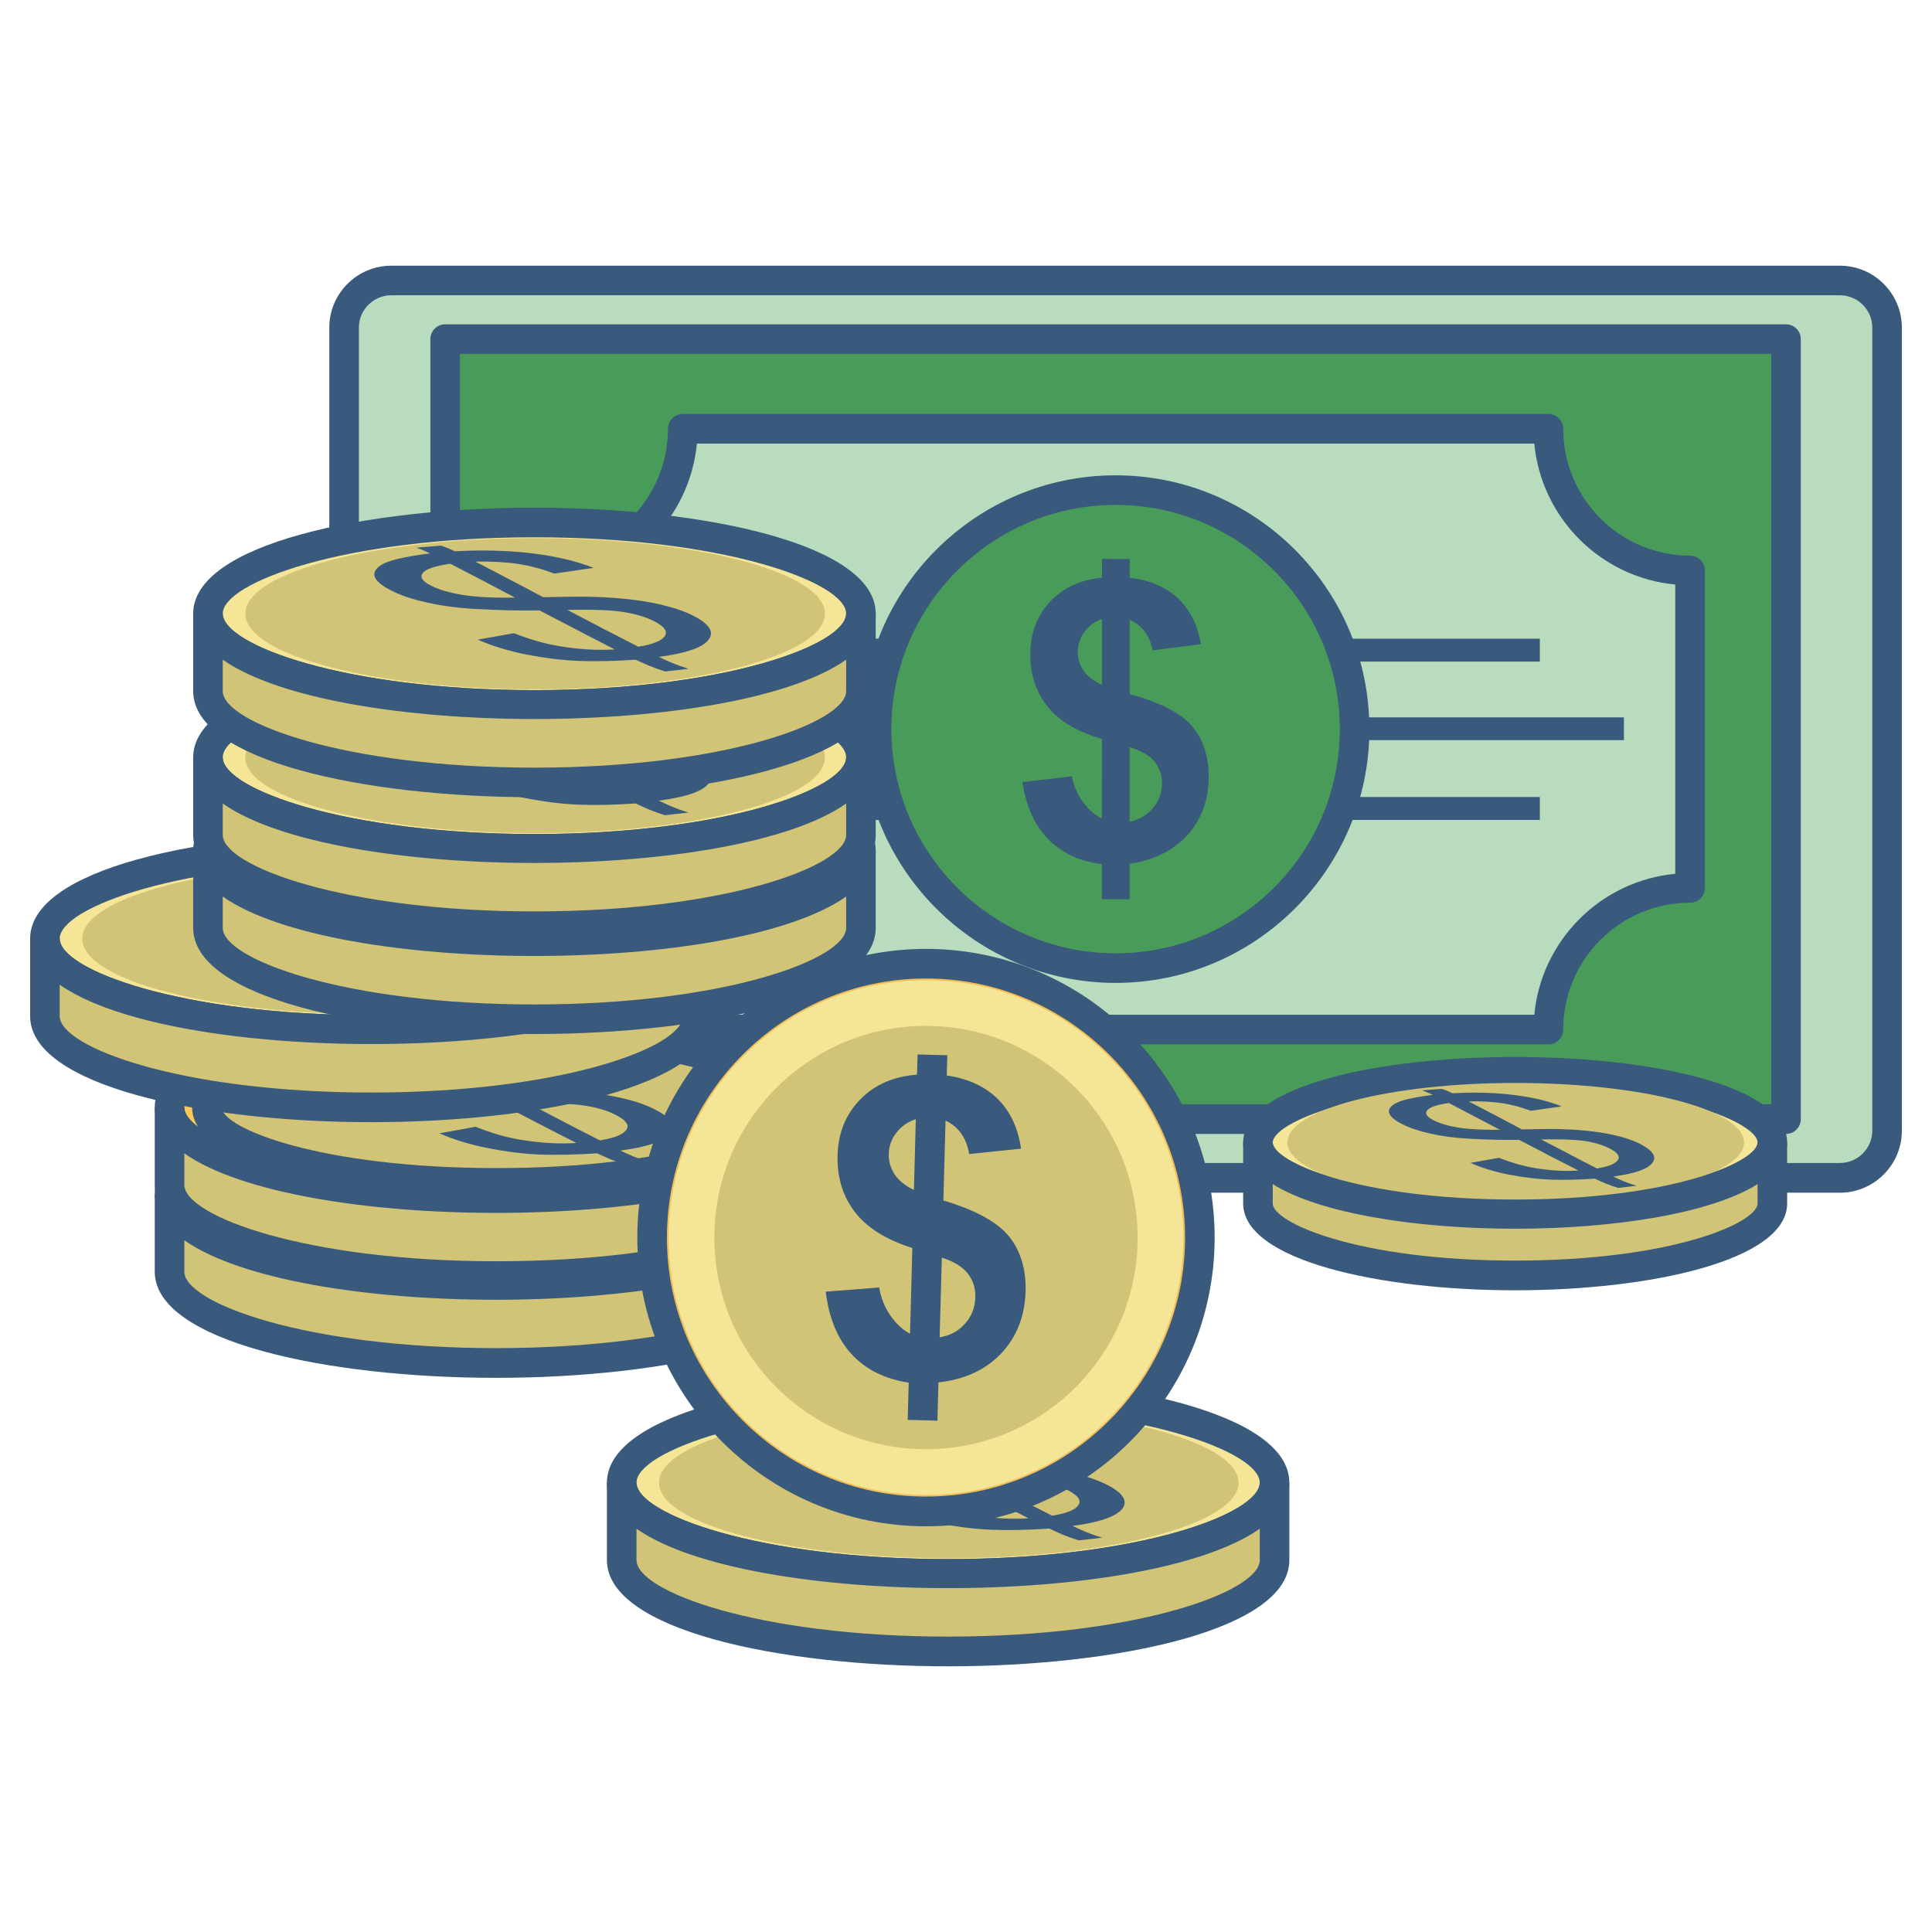 <?xml version="1.0" encoding="utf-8"?>
<!-- Generator: Adobe Illustrator 16.0.0, SVG Export Plug-In . SVG Version: 6.00 Build 0)  -->
<!DOCTYPE svg PUBLIC "-//W3C//DTD SVG 1.1//EN" "http://www.w3.org/Graphics/SVG/1.1/DTD/svg11.dtd">
<svg version="1.1" id="Layer_1" xmlns="http://www.w3.org/2000/svg" xmlns:xlink="http://www.w3.org/1999/xlink" x="0px" y="0px"
	 width="512px" height="512px" viewBox="0 0 512 512" enable-background="new 0 0 512 512" xml:space="preserve">
<g>
	<g>
		<path fill-rule="evenodd" clip-rule="evenodd" fill="#BADCBE" d="M103.711,74.328h383.863c6.916,0,12.522,5.605,12.522,12.486
			v212.808c0,6.881-5.606,12.521-12.522,12.521H103.711c-6.917,0-12.521-5.64-12.521-12.521V86.814
			C91.189,79.934,96.793,74.328,103.711,74.328z"/>
	</g>
	<g>
		<path fill="#395A7C" d="M487.574,316.081H103.711c-9.063,0-16.442-7.377-16.442-16.459V86.814c0-9.046,7.378-16.405,16.442-16.405
			h383.863c9.062,0,16.442,7.359,16.442,16.405v212.808C504.016,308.704,496.636,316.081,487.574,316.081z M103.711,78.25
			c-4.735,0-8.602,3.849-8.602,8.564v212.808c0,4.754,3.867,8.583,8.602,8.583h383.863c4.735,0,8.601-3.829,8.601-8.583V86.814
			c0-4.715-3.866-8.564-8.601-8.564H103.711z"/>
	</g>
	<g>
		<rect x="117.973" y="89.866" fill-rule="evenodd" clip-rule="evenodd" fill="#499B5A" width="355.339" height="206.704"/>
	</g>
	<g>
		<path fill="#395A7C" d="M473.312,300.508H117.973c-2.165,0-3.92-1.773-3.92-3.938V89.866c0-2.165,1.755-3.918,3.92-3.918h355.339
			c2.164,0,3.921,1.753,3.921,3.918V296.57C477.233,298.734,475.476,300.508,473.312,300.508z M121.891,292.636h347.501V93.785
			H121.891V292.636z"/>
	</g>
	<g>
		<path fill-rule="evenodd" clip-rule="evenodd" fill="#BADCBE" d="M180.937,113.634h229.409c0,20.647,16.886,37.531,37.532,37.531
			v84.145c-20.646,0-37.532,16.884-37.532,37.531H180.937c0-20.647-16.885-37.531-37.53-37.531v-84.145
			C164.052,151.165,180.937,134.281,180.937,113.634z"/>
	</g>
	<g>
		<path fill="#395A7C" d="M410.346,276.76H180.937c-2.164,0-3.918-1.758-3.918-3.919c0-18.536-15.076-33.612-33.611-33.612
			c-2.164,0-3.921-1.757-3.921-3.919v-84.145c0-2.166,1.757-3.918,3.921-3.918c18.535,0,33.611-15.076,33.611-33.612
			c0-2.165,1.755-3.922,3.918-3.922h229.409c2.165,0,3.92,1.757,3.92,3.922c0,18.536,15.076,33.612,33.612,33.612
			c2.163,0,3.918,1.753,3.918,3.918v84.145c0,2.162-1.755,3.919-3.918,3.919c-18.536,0-33.612,15.076-33.612,33.612
			C414.267,275.002,412.511,276.76,410.346,276.76z M184.681,268.922h221.924c1.861-19.745,17.612-35.493,37.353-37.355v-76.658
			c-19.74-1.862-35.491-17.615-37.353-37.355H184.681c-1.862,19.74-17.612,35.493-37.353,37.355v76.658
			C167.068,233.429,182.819,249.177,184.681,268.922z"/>
	</g>
	<g>
		<path fill-rule="evenodd" clip-rule="evenodd" fill="#395A7C" d="M160.93,190.114h269.423v6.033H160.93V190.114z M183.208,169.258
			h224.868v6.064H183.208V169.258z M183.208,211.223h224.868v6.064H183.208V211.223z"/>
	</g>
	<g>
		<path fill-rule="evenodd" clip-rule="evenodd" fill="#499B5A" d="M295.66,129.88c34.979,0,63.321,28.344,63.321,63.355
			c0,34.98-28.342,63.32-63.321,63.32c-35.012,0-63.357-28.34-63.357-63.32C232.303,158.225,260.647,129.88,295.66,129.88z"/>
	</g>
	<g>
		<path fill="#395A7C" d="M295.66,260.479c-37.106,0-67.275-30.172-67.275-67.244c0-37.103,30.169-67.273,67.275-67.273
			c37.07,0,67.241,30.17,67.241,67.273C362.9,230.308,332.729,260.479,295.66,260.479z M295.66,133.8
			c-32.777,0-59.436,26.66-59.436,59.436c0,32.76,26.659,59.402,59.436,59.402c32.761,0,59.402-26.642,59.402-59.402
			C355.062,160.46,328.42,133.8,295.66,133.8z"/>
	</g>
	<g>
		<path fill="#395A7C" d="M299.35,217.785c2.519-0.567,4.576-1.737,6.173-3.619c1.596-1.842,2.413-4.042,2.413-6.562
			c0-2.236-0.675-4.187-2.023-5.82c-1.312-1.628-3.512-2.873-6.562-3.759V217.785z M292.041,164.041
			c-1.987,0.677-3.51,1.847-4.683,3.444c-1.135,1.629-1.738,3.406-1.738,5.354c0,1.742,0.533,3.405,1.561,4.934
			c1.065,1.523,2.696,2.768,4.86,3.724V164.041z M292.006,216.899l0.035-21.075c-6.563-1.877-11.387-4.75-14.402-8.548
			c-3.086-3.864-4.613-8.479-4.613-13.906c0-5.497,1.74-10.142,5.216-13.87c3.477-3.725,8.053-5.851,13.799-6.418v-4.969
			l7.343,0.035v4.968c5.393,0.638,9.648,2.485,12.842,5.497c3.157,3.018,5.178,7.061,6.03,12.099l-12.805,1.633
			c-0.78-3.973-2.803-6.671-6.067-8.09v19.69c8.088,2.197,13.622,5.034,16.532,8.514c2.944,3.476,4.398,7.946,4.398,13.408
			c0,6.065-1.844,11.173-5.534,15.324c-3.724,4.148-8.833,6.742-15.431,7.733v9.4l-7.344-0.035v-9.294
			c-5.783-0.708-10.465-2.873-14.118-6.493c-3.619-3.58-5.924-8.688-6.953-15.25l13.124-1.528c0.533,2.698,1.561,5.003,3.052,6.955
			C288.565,214.629,290.196,216.048,292.006,216.899z"/>
	</g>
	<g>
		<path fill-rule="evenodd" clip-rule="evenodd" fill="#F4E597" d="M251.248,417.111c47.783,0,86.521-10.82,86.521-24.191
			c0-13.34-38.737-24.192-86.521-24.192c-47.749,0-86.487,10.853-86.487,24.192C164.761,406.291,203.499,417.111,251.248,417.111z"
			/>
	</g>
	<g>
		<path fill="#395A7C" d="M251.248,421.05c-44.929,0-90.405-9.685-90.405-28.13c0-18.446,45.476-28.131,90.405-28.131
			c44.945,0,90.439,9.685,90.439,28.131C341.687,411.365,296.192,421.05,251.248,421.05z M251.248,372.666
			c-50.408,0-82.566,11.987-82.566,20.254c0,8.265,32.158,20.253,82.566,20.253c50.425,0,82.6-11.988,82.6-20.253
			C333.847,384.653,301.672,372.666,251.248,372.666z"/>
	</g>
	<g>
		<path fill-rule="evenodd" clip-rule="evenodd" fill="#D1C476" d="M251.459,412.928c42.392,0,76.767-8.941,76.767-20.008
			c0-11.035-34.375-20.007-76.767-20.007c-42.427,0-76.801,8.972-76.801,20.007C174.658,403.986,209.032,412.928,251.459,412.928"/>
	</g>
	<g>
		<path fill-rule="evenodd" clip-rule="evenodd" fill="#D1C476" d="M337.768,392.92c0,13.371-38.737,24.191-86.521,24.191
			c-47.749,0-86.487-10.82-86.487-24.191v20.537c0,13.377,38.738,24.195,86.487,24.195c47.783,0,86.521-10.818,86.521-24.195V392.92
			z"/>
	</g>
	<g>
		<path fill="#395A7C" d="M251.248,441.591c-44.929,0-90.405-9.688-90.405-28.134V392.92h7.839c0,8.265,32.158,20.253,82.566,20.253
			c50.425,0,82.6-11.988,82.6-20.253h7.839v20.537C341.687,431.902,296.192,441.591,251.248,441.591z M168.682,405.121v8.336
			c0,8.269,32.158,20.258,82.566,20.258c50.425,0,82.6-11.989,82.6-20.258v-8.336C304.032,426.121,198.532,426.121,168.682,405.121z
			"/>
	</g>
	<g>
		<path fill="#395A7C" d="M278.81,401.682c3.797-0.604,6.101-1.524,6.953-2.769c0.886-1.239,0-2.52-2.589-3.902
			c-2.235-1.171-4.967-2.021-8.302-2.515c-3.263-0.533-8.23-0.713-14.899-0.568c3.121,1.594,6.243,3.261,9.365,4.895
			C272.459,398.416,275.618,400.049,278.81,401.682 M228.935,379.651c-3.938,0.567-6.35,1.383-7.236,2.448
			c-0.889,1.065-0.214,2.166,1.949,3.301c2.201,1.135,5.038,1.986,8.585,2.554c3.547,0.568,8.195,0.777,13.906,0.708
			c-2.873-1.488-5.711-3.017-8.548-4.507C234.715,382.667,231.808,381.143,228.935,379.651z M285.904,408.208
			c-3.191-0.956-5.534-2.021-7.804-3.121c-5.675,0.389-10.712,0.497-15.076,0.318c-4.398-0.14-9.011-0.708-13.835-1.668
			c-4.787-0.921-9.117-2.234-12.912-3.938c3.193-0.568,6.385-1.17,9.543-1.738c4.328,1.703,8.372,2.873,12.131,3.476
			c5.285,0.852,10.181,1.136,14.615,0.817c-3.371-1.703-6.739-3.441-10.075-5.144c-3.298-1.703-6.597-3.44-9.898-5.179
			c-5.144,0.105-10.784-0.035-16.99-0.354c-4.613-0.247-8.87-0.815-12.771-1.702c-3.938-0.886-7.167-1.986-9.756-3.301
			c-4.541-2.374-5.464-4.54-2.696-6.491c0.921-0.673,2.482-1.241,4.683-1.809c2.199-0.497,5.037-0.994,8.513-1.418
			c-1.065-0.533-2.163-1.03-3.619-1.528c2.166-0.175,4.364-0.354,6.564-0.528c1.489,0.458,2.589,0.957,3.652,1.488
			c3.406-0.179,6.706-0.248,9.827-0.179c3.122,0.035,6.102,0.249,8.903,0.533c7.166,0.746,13.196,2.091,18.021,4.043
			c-3.476,0.496-6.916,1.029-10.428,1.526c-3.052-1.208-6.315-2.094-9.721-2.588c-3.369-0.498-7.095-0.711-11.172-0.606
			c3.014,1.563,6.064,3.121,9.044,4.685c2.945,1.598,5.925,3.156,8.904,4.72c6.279-0.109,10.536-0.145,12.736-0.074
			c4.223,0.109,7.981,0.392,11.28,0.781c3.336,0.428,6.351,0.995,9.118,1.772c2.696,0.712,5.037,1.599,6.916,2.59
			c4.152,2.2,5.392,4.33,3.727,6.352c-0.852,1.026-2.377,1.878-4.541,2.623c-2.166,0.747-5.003,1.35-8.55,1.808
			c2.27,1.102,4.612,2.167,7.875,3.122C290.02,407.746,287.963,407.994,285.904,408.208z"/>
	</g>
	<g>
		<path fill-rule="evenodd" clip-rule="evenodd" fill="#FBC959" d="M131.453,340.667c47.781,0,86.484-10.819,86.484-24.192
			c0-13.338-38.703-24.197-86.484-24.197c-47.784,0-86.521,10.859-86.521,24.197C44.932,329.848,83.669,340.667,131.453,340.667z"/>
	</g>
	<g>
		<path fill="#395A7C" d="M131.453,344.604c-44.946,0-90.442-9.684-90.442-28.13c0-18.447,45.496-28.114,90.442-28.114
			c44.926,0,90.404,9.667,90.404,28.114C221.857,334.921,176.379,344.604,131.453,344.604z M131.453,296.216
			c-50.428,0-82.603,11.989-82.603,20.259c0,8.264,32.175,20.254,82.603,20.254c51.152,0,82.565-11.779,82.565-20.254
			C214.019,308.205,181.86,296.216,131.453,296.216z"/>
	</g>
	<g>
		<path fill-rule="evenodd" clip-rule="evenodd" fill="#F3BE53" d="M131.63,336.479c42.426,0,76.8-8.937,76.8-20.004
			c0-11.033-34.374-20.009-76.8-20.009c-42.392,0-76.8,8.976-76.8,20.009C54.83,327.542,89.238,336.479,131.63,336.479z"/>
	</g>
	<g>
		<path fill="#395A7C" d="M131.63,340.417c-40.122,0-80.721-8.229-80.721-23.942c0-31.431,161.441-31.431,161.441,0
			C212.351,332.188,171.751,340.417,131.63,340.417z M131.63,300.403c-47.164,0-72.882,10.605-72.882,16.071
			c0,5.462,25.718,16.067,72.882,16.067c47.161,0,72.881-10.605,72.881-16.067C204.511,311.009,178.791,300.403,131.63,300.403z"/>
	</g>
	<g>
		<path fill-rule="evenodd" clip-rule="evenodd" fill="#D1C476" d="M217.937,316.475c0,13.373-38.703,24.192-86.484,24.192
			c-47.784,0-86.521-10.819-86.521-24.192v20.537c0,13.339,38.737,24.192,86.521,24.192c47.781,0,86.484-10.854,86.484-24.192
			V316.475z"/>
	</g>
	<g>
		<path fill="#395A7C" d="M131.453,365.143c-44.946,0-90.442-9.684-90.442-28.131v-20.537h7.84c0,8.264,32.175,20.254,82.603,20.254
			c51.152,0,82.565-11.779,82.565-20.254h7.839v20.537C221.857,355.459,176.379,365.143,131.453,365.143z M48.851,328.677v8.335
			c0,8.266,32.175,20.255,82.603,20.255c50.407,0,82.565-11.989,82.565-20.255v-8.335
			C184.183,349.713,78.686,349.713,48.851,328.677z"/>
	</g>
	<g>
		<path fill="#D5A74B" d="M158.98,325.233c3.794-0.604,6.102-1.524,6.988-2.765c0.887-1.209,0-2.52-2.625-3.903
			c-2.233-1.17-4.966-2.021-8.265-2.52c-3.299-0.532-8.265-0.706-14.899-0.567c3.086,1.633,6.208,3.267,9.33,4.895
			C152.63,321.971,155.787,323.604,158.98,325.233z M109.139,303.206c-3.973,0.567-6.386,1.384-7.237,2.445
			c-0.886,1.064-0.247,2.13,1.952,3.301c2.163,1.136,5.001,1.985,8.548,2.554c3.547,0.567,8.195,0.782,13.906,0.712
			c-2.838-1.492-5.711-3.017-8.549-4.506C114.887,306.219,112.014,304.695,109.139,303.206z M166.075,331.76
			c-3.193-0.956-5.534-2.021-7.804-3.083c-5.677,0.354-10.714,0.46-15.078,0.319c-4.399-0.179-9.009-0.747-13.799-1.667
			c-4.825-0.961-9.117-2.271-12.948-3.974c3.229-0.567,6.386-1.135,9.577-1.737c4.329,1.703,8.337,2.873,12.098,3.475
			c5.285,0.852,10.18,1.136,14.615,0.816c-3.371-1.703-6.741-3.44-10.04-5.143c-3.335-1.702-6.599-3.44-9.933-5.144
			c-5.108,0.069-10.784-0.074-16.992-0.393c-4.576-0.25-8.868-0.816-12.77-1.703c-3.938-0.887-7.166-1.986-9.719-3.297
			c-4.578-2.378-5.464-4.539-2.733-6.492c0.924-0.642,2.484-1.243,4.683-1.776c2.201-0.567,5.038-1.025,8.514-1.454
			c-1.063-0.531-2.164-1.026-3.583-1.523c2.163-0.178,4.329-0.354,6.527-0.532c1.491,0.463,2.626,0.956,3.654,1.489
			c3.406-0.176,6.705-0.25,9.826-0.176c3.122,0.034,6.102,0.211,8.904,0.533c7.165,0.742,13.197,2.092,18.057,4.043
			c-3.476,0.497-6.953,1.026-10.429,1.523c-3.052-1.204-6.315-2.092-9.721-2.589c-3.405-0.499-7.13-0.708-11.21-0.604
			c3.015,1.561,6.066,3.123,9.046,4.72c2.979,1.56,5.924,3.122,8.939,4.681c6.278-0.105,10.501-0.14,12.699-0.07
			c4.257,0.104,7.983,0.39,11.317,0.782c3.299,0.424,6.315,0.99,9.081,1.737c2.731,0.742,5.039,1.629,6.917,2.625
			c4.185,2.2,5.428,4.326,3.725,6.348c-0.852,1.03-2.34,1.881-4.505,2.628c-2.164,0.742-5.037,1.346-8.583,1.808
			c2.27,1.101,4.647,2.165,7.874,3.122C170.225,331.303,168.167,331.551,166.075,331.76z"/>
	</g>
	<g>
		<path fill="#395A7C" d="M165.702,335.733l-0.762-0.211c-2.962-0.886-5.25-1.882-7.433-2.872
			c-5.392,0.318-10.234,0.354-14.436,0.283c-4.541-0.213-9.385-0.781-14.421-1.741c-5.18-1.026-9.684-2.41-13.799-4.256
			l-11.742-5.214l12.664-2.235c0.48-0.07,0.976-0.176,1.474-0.249c-0.568-0.035-1.118-0.069-1.668-0.105
			c-4.842-0.249-9.365-0.851-13.445-1.771c-4.275-0.961-7.752-2.166-10.642-3.655c-2.626-1.349-6.137-3.584-6.386-7.272
			c-0.089-1.275,0.194-3.761,3.157-5.891c0.516-0.354,1.083-0.673,1.72-0.956l-8.548-3.017l25.701-2.092l0.708,0.213
			c1.295,0.424,2.361,0.852,3.319,1.276c2.233-0.106,4.433-0.14,6.562-0.14h2.537c3.209,0.033,6.331,0.248,9.259,0.566
			c7.468,0.782,13.905,2.235,19.066,4.293l13.587,5.462l-13.87,1.986c3.671,0.145,6.952,0.392,9.932,0.746
			c3.602,0.46,6.759,1.066,9.649,1.844c2.945,0.815,5.553,1.811,7.717,2.945c2.447,1.274,5.763,3.405,6.438,6.847
			c0.373,1.916-0.159,3.865-1.543,5.496c-0.762,0.961-1.773,1.738-3.084,2.45l14.134,4.222l-18.782,2.271
			c-2.094,0.248-4.169,0.493-6.298,0.707L165.702,335.733z"/>
	</g>
	<g>
		<path fill-rule="evenodd" clip-rule="evenodd" fill="#FBC959" d="M131.453,317.645c47.781,0,86.484-10.819,86.484-24.196
			c0-13.337-38.703-24.156-86.484-24.156c-47.784,0-86.521,10.819-86.521,24.156C44.932,306.825,83.669,317.645,131.453,317.645z"/>
	</g>
	<g>
		<path fill="#395A7C" d="M131.453,321.583c-44.946,0-90.442-9.688-90.442-28.135c0-18.427,45.496-28.075,90.442-28.075
			c44.926,0,90.404,9.648,90.404,28.075C221.857,311.896,176.379,321.583,131.453,321.583z M131.453,273.214
			c-50.428,0-82.603,11.989-82.603,20.234c0,8.27,32.175,20.258,82.603,20.258c51.152,0,82.565-11.779,82.565-20.258
			C214.019,285.203,181.86,273.214,131.453,273.214z"/>
	</g>
	<g>
		<path fill-rule="evenodd" clip-rule="evenodd" fill="#D1C476" d="M131.63,313.492c42.426,0,76.8-8.977,76.8-20.044
			c0-11.029-34.374-20.005-76.8-20.005c-42.392,0-76.8,8.976-76.8,20.005C54.83,304.516,89.238,313.492,131.63,313.492z"/>
	</g>
	<g>
		<path fill="#395A7C" d="M131.63,317.431c-40.122,0-80.721-8.229-80.721-23.982c0-31.427,161.441-31.427,161.441,0
			C212.351,309.201,171.751,317.431,131.63,317.431z M131.63,277.362c-47.164,0-72.882,10.625-72.882,16.086
			c0,5.467,25.718,16.106,72.882,16.106c47.161,0,72.881-10.64,72.881-16.106C204.511,287.987,178.791,277.362,131.63,277.362z"/>
	</g>
	<g>
		<path fill-rule="evenodd" clip-rule="evenodd" fill="#D1C476" d="M217.937,293.448c0,13.377-38.703,24.196-86.484,24.196
			c-47.784,0-86.521-10.819-86.521-24.196v20.542c0,13.374,38.737,24.191,86.521,24.191c47.781,0,86.484-10.817,86.484-24.191
			V293.448z"/>
	</g>
	<g>
		<path fill="#395A7C" d="M131.453,342.12c-44.946,0-90.442-9.683-90.442-28.13v-20.542h7.84c0,8.27,32.175,20.258,82.603,20.258
			c51.152,0,82.565-11.779,82.565-20.258h7.839v20.542C221.857,332.438,176.379,342.12,131.453,342.12z M48.851,305.651v8.339
			c0,8.266,32.175,20.254,82.603,20.254c51.152,0,82.565-11.775,82.565-20.254v-8.339
			C184.183,326.691,78.686,326.691,48.851,305.651z"/>
	</g>
	<g>
		<path fill="#395A7C" d="M158.98,302.211c3.794-0.604,6.102-1.523,6.988-2.764c0.887-1.209,0-2.521-2.625-3.904
			c-2.233-1.17-4.966-2.021-8.265-2.518c-3.299-0.533-8.265-0.713-14.899-0.568c3.086,1.633,6.208,3.262,9.33,4.894
			C152.63,298.984,155.787,300.583,158.98,302.211 M109.139,280.22c-3.973,0.532-6.386,1.384-7.237,2.41
			c-0.886,1.065-0.247,2.165,1.952,3.3c2.163,1.136,5.001,1.987,8.548,2.555s8.195,0.781,13.906,0.708
			c-2.838-1.489-5.711-3.013-8.549-4.503C114.887,283.197,112.014,281.708,109.139,280.22z M166.075,308.773
			c-3.193-0.992-5.534-2.058-7.804-3.122c-5.677,0.358-10.714,0.463-15.078,0.323c-4.399-0.179-9.009-0.747-13.799-1.703
			c-4.825-0.926-9.117-2.235-12.948-3.938c3.229-0.567,6.386-1.135,9.577-1.737c4.329,1.737,8.337,2.873,12.098,3.476
			c5.285,0.852,10.18,1.135,14.615,0.816c-3.371-1.703-6.741-3.406-10.04-5.143c-3.335-1.703-6.599-3.445-9.933-5.183
			c-5.108,0.108-10.784,0-16.992-0.354c-4.576-0.249-8.868-0.815-12.77-1.703c-3.938-0.851-7.166-1.95-9.719-3.3
			c-4.578-2.374-5.464-4.54-2.733-6.488c0.924-0.642,2.484-1.244,4.683-1.777c2.201-0.531,5.038-1.024,8.514-1.453
			c-1.063-0.532-2.164-1.026-3.583-1.524c2.163-0.178,4.329-0.354,6.527-0.532c1.491,0.463,2.626,0.991,3.654,1.489
			c3.406-0.175,6.705-0.249,9.826-0.175c3.122,0.034,6.102,0.244,8.904,0.529c7.165,0.746,13.197,2.095,18.057,4.047
			c-3.476,0.492-6.953,1.025-10.429,1.522c-3.052-1.204-6.315-2.091-9.721-2.588c-3.405-0.498-7.13-0.712-11.21-0.604
			c3.015,1.56,6.066,3.122,9.046,4.716c2.979,1.563,5.924,3.122,8.939,4.685c6.278-0.104,10.501-0.144,12.699-0.07
			c4.257,0.105,7.983,0.389,11.317,0.777c3.299,0.429,6.315,1.03,9.081,1.741c2.731,0.742,5.039,1.63,6.917,2.625
			c4.185,2.2,5.428,4.327,3.725,6.348c-0.852,1.03-2.34,1.882-4.505,2.624c-2.164,0.747-5.037,1.35-8.583,1.812
			c2.27,1.102,4.647,2.162,7.874,3.123C170.225,308.28,168.167,308.527,166.075,308.773z"/>
	</g>
	<g>
		<path fill-rule="evenodd" clip-rule="evenodd" fill="#F4E597" d="M98.391,272.945c47.782,0,86.519-10.854,86.519-24.192
			s-38.737-24.192-86.519-24.192c-47.784,0-86.486,10.854-86.486,24.192S50.607,272.945,98.391,272.945z"/>
	</g>
	<g>
		<path fill="#395A7C" d="M98.391,276.868c-44.929,0-90.406-9.649-90.406-28.115s45.478-28.115,90.406-28.115
			c44.944,0,90.439,9.649,90.439,28.115S143.335,276.868,98.391,276.868z M98.391,228.48c-50.41,0-82.565,12.009-82.565,20.273
			c0,8.266,32.155,20.273,82.565,20.273c50.425,0,82.601-12.007,82.601-20.273C180.992,240.489,148.816,228.48,98.391,228.48z"/>
	</g>
	<g>
		<path fill-rule="evenodd" clip-rule="evenodd" fill="#D1C476" d="M98.568,268.759c42.426,0,76.8-8.972,76.8-20.005
			c0-11.033-34.374-20.009-76.8-20.009c-42.392,0-76.766,8.977-76.766,20.009C21.803,259.787,56.177,268.759,98.568,268.759"/>
	</g>
	<g>
		<path fill-rule="evenodd" clip-rule="evenodd" fill="#D1C476" d="M184.91,248.753c0,13.338-38.737,24.192-86.519,24.192
			c-47.784,0-86.486-10.854-86.486-24.192v20.539c0,13.338,38.702,24.156,86.486,24.156c47.782,0,86.519-10.818,86.519-24.156
			V248.753z"/>
	</g>
	<g>
		<path fill="#395A7C" d="M98.391,297.386c-44.929,0-90.406-9.663-90.406-28.094v-20.539h7.841c0,8.266,32.155,20.273,82.565,20.273
			c50.425,0,82.601-12.007,82.601-20.273h7.839v20.539C188.831,287.723,143.335,297.386,98.391,297.386z M15.826,260.957v8.335
			c0,8.249,32.155,20.238,82.565,20.238c50.425,0,82.601-11.989,82.601-20.238v-8.335
			C151.158,281.923,45.659,281.923,15.826,260.957z"/>
	</g>
	<g>
		<path fill="#D5A74B" d="M125.954,257.517c3.759-0.638,6.066-1.563,6.953-2.769c0.886-1.239,0-2.554-2.626-3.903
			c-2.233-1.17-4.966-2.021-8.265-2.554c-3.298-0.494-8.265-0.673-14.899-0.568c3.087,1.633,6.208,3.266,9.33,4.899
			C119.604,254.251,122.76,255.883,125.954,257.517z M76.077,235.486c-3.936,0.566-6.385,1.383-7.236,2.448
			c-0.887,1.065-0.247,2.126,1.952,3.262c2.163,1.135,5.038,2.021,8.585,2.554c3.511,0.568,8.159,0.816,13.906,0.747
			c-2.875-1.524-5.748-3.017-8.585-4.506C81.825,238.502,78.952,236.975,76.077,235.486z M133.014,264.044
			c-3.193-0.996-5.534-2.022-7.804-3.122c-5.676,0.388-10.714,0.497-15.078,0.318c-4.398-0.178-9.009-0.746-13.799-1.667
			c-4.824-0.956-9.116-2.271-12.912-3.974c3.193-0.567,6.35-1.135,9.542-1.703c4.329,1.703,8.372,2.873,12.098,3.474
			c5.285,0.853,10.18,1.137,14.615,0.818c-3.37-1.738-6.706-3.441-10.04-5.179c-3.335-1.703-6.599-3.406-9.897-5.144
			c-5.143,0.105-10.819-0.035-17.027-0.354c-4.576-0.249-8.867-0.816-12.771-1.703c-3.938-0.89-7.165-1.986-9.719-3.3
			c-4.578-2.375-5.464-4.542-2.696-6.493c0.922-0.672,2.448-1.24,4.683-1.808c2.164-0.532,5.037-0.995,8.477-1.419
			c-1.063-0.532-2.164-1.064-3.583-1.527c2.164-0.175,4.364-0.389,6.527-0.567c1.491,0.498,2.626,0.995,3.654,1.527
			c3.441-0.179,6.704-0.249,9.826-0.179c3.157,0.035,6.102,0.214,8.905,0.532c7.165,0.747,13.196,2.092,18.056,4.043
			c-3.476,0.497-6.953,0.995-10.428,1.528c-3.052-1.245-6.316-2.096-9.721-2.593c-3.406-0.494-7.13-0.708-11.175-0.603
			c3.017,1.563,6.032,3.121,9.011,4.685c2.98,1.559,5.959,3.156,8.939,4.715c6.278-0.104,10.5-0.14,12.699-0.069
			c4.257,0.109,8.018,0.354,11.316,0.781c3.299,0.424,6.315,0.991,9.082,1.737c2.731,0.747,5.039,1.633,6.953,2.624
			c4.15,2.166,5.392,4.292,3.689,6.352c-0.816,0.992-2.34,1.878-4.505,2.625c-2.164,0.707-5.037,1.313-8.584,1.772
			c2.27,1.101,4.648,2.2,7.911,3.157C137.164,263.546,135.105,263.794,133.014,264.044z"/>
	</g>
	<g>
		<path fill="#395A7C" d="M133.297,267.962l-1.456-0.176c-3.085-0.959-5.392-1.935-7.396-2.876
			c-5.444,0.323-10.286,0.408-14.473,0.25c-4.506-0.176-9.348-0.764-14.384-1.738c-5.215-1.026-9.703-2.41-13.781-4.238
			l-11.618-5.217l13.851-2.465c-0.512-0.016-1.027-0.055-1.523-0.07c-4.842-0.269-9.365-0.871-13.445-1.792
			c-4.274-0.975-7.751-2.165-10.642-3.635c-2.626-1.368-6.137-3.6-6.386-7.289c-0.107-1.578,0.374-3.888,3.229-5.909
			c0.389-0.284,0.851-0.567,1.364-0.816l-9.348-3.032l26.818-2.235l0.764,0.249c1.259,0.428,2.305,0.852,3.229,1.279
			c2.271-0.109,4.451-0.159,6.563-0.159l2.536,0.035c3.247,0.035,6.331,0.214,9.258,0.548c7.468,0.781,13.906,2.235,19.067,4.312
			l13.586,5.446l-13.851,1.986c3.669,0.125,6.987,0.369,9.95,0.762c3.565,0.458,6.721,1.065,9.612,1.827
			c2.91,0.797,5.517,1.792,7.734,2.943c2.43,1.259,5.729,3.335,6.42,6.794c0.391,1.914-0.16,3.884-1.526,5.532
			c-0.762,0.922-1.773,1.738-3.085,2.466l15.218,4.471L133.297,267.962z"/>
	</g>
	<g>
		<path fill-rule="evenodd" clip-rule="evenodd" fill="#FBC959" d="M141.632,249.605c47.783,0,86.521-10.854,86.521-24.227
			c0-13.339-38.737-24.162-86.521-24.162c-47.782,0-86.519,10.823-86.519,24.162C55.113,238.751,93.851,249.605,141.632,249.605z"/>
	</g>
	<g>
		<path fill="#395A7C" d="M141.632,253.523c-44.944,0-90.439-9.664-90.439-28.145c0-18.432,45.496-28.081,90.439-28.081
			c44.945,0,90.441,9.649,90.441,28.081C232.074,243.859,186.578,253.523,141.632,253.523z M141.632,205.139
			c-50.425,0-82.6,11.989-82.6,20.239c0,8.28,32.175,20.308,82.6,20.308c50.427,0,82.603-12.028,82.603-20.308
			C224.235,217.128,192.06,205.139,141.632,205.139z"/>
	</g>
	<g>
		<path fill-rule="evenodd" clip-rule="evenodd" fill="#F3BE53" d="M141.811,245.418c42.427,0,76.8-8.972,76.8-20.04
			c0-11.033-34.373-20.01-76.8-20.01c-42.391,0-76.802,8.977-76.802,20.01C65.009,236.446,99.42,245.418,141.811,245.418z"/>
	</g>
	<g>
		<path fill="#395A7C" d="M141.811,249.34c-40.122,0-80.72-8.229-80.72-23.962c0-31.431,161.441-31.431,161.441,0
			C222.532,241.111,181.931,249.34,141.811,249.34z M141.811,209.287c-47.164,0-72.881,10.625-72.881,16.091
			c0,5.461,25.718,16.121,72.881,16.121c47.162,0,72.88-10.66,72.88-16.121C214.691,219.912,188.973,209.287,141.811,209.287z"/>
	</g>
	<g>
		<path fill-rule="evenodd" clip-rule="evenodd" fill="#D1C476" d="M228.153,225.378c0,13.373-38.737,24.227-86.521,24.227
			c-47.782,0-86.519-10.854-86.519-24.227v20.537c0,13.339,38.737,24.192,86.519,24.192c47.783,0,86.521-10.853,86.521-24.192
			V225.378z"/>
	</g>
	<g>
		<path fill="#395A7C" d="M141.632,274.03c-44.944,0-90.439-9.649-90.439-28.115v-20.537h7.839c0,8.28,32.175,20.308,82.6,20.308
			c50.427,0,82.603-12.028,82.603-20.308h7.839v20.537C232.074,264.381,186.578,274.03,141.632,274.03z M59.032,237.596v8.319
			c0,8.265,32.175,20.274,82.6,20.274c50.427,0,82.603-12.009,82.603-20.274v-8.319C194.4,258.596,88.865,258.596,59.032,237.596z"
			/>
	</g>
	<g>
		<path fill="#D5A74B" d="M169.16,234.137c3.832-0.603,6.102-1.523,6.99-2.765c0.887-1.208,0-2.519-2.626-3.903
			c-2.235-1.17-4.966-2.021-8.265-2.519c-3.264-0.533-8.265-0.708-14.899-0.568c3.086,1.633,6.208,3.266,9.33,4.895
			C162.847,230.91,166.003,232.542,169.16,234.137z M119.32,212.11c-3.938,0.567-6.385,1.418-7.237,2.445
			c-0.886,1.065-0.249,2.166,1.952,3.301c2.163,1.135,5.036,1.986,8.583,2.554c3.512,0.567,8.16,0.815,13.87,0.711
			c-2.837-1.493-5.71-3.017-8.548-4.506C125.103,215.123,122.193,213.634,119.32,212.11z M176.254,240.703
			c-3.191-0.996-5.533-2.061-7.804-3.122c-5.676,0.388-10.677,0.458-15.076,0.319c-4.398-0.179-8.975-0.747-13.798-1.668
			c-4.825-0.96-9.117-2.271-12.948-3.973c3.227-0.567,6.42-1.135,9.577-1.703c4.329,1.703,8.336,2.838,12.096,3.476
			c5.287,0.851,10.182,1.101,14.615,0.817c-3.369-1.738-6.739-3.441-10.038-5.178c-3.3-1.703-6.598-3.406-9.897-5.143
			c-5.143,0.069-10.819-0.04-17.027-0.393c-4.576-0.249-8.833-0.816-12.771-1.702c-3.938-0.852-7.167-1.952-9.721-3.297
			c-4.575-2.379-5.461-4.541-2.696-6.492c0.923-0.642,2.449-1.244,4.647-1.776c2.235-0.529,5.073-1.027,8.514-1.454
			c-1.028-0.533-2.164-1.027-3.583-1.524c2.164-0.179,4.327-0.354,6.528-0.532c1.489,0.462,2.624,0.995,3.654,1.489
			c3.44-0.175,6.704-0.25,9.826-0.175c3.122,0.07,6.136,0.249,8.939,0.532c7.13,0.743,13.161,2.126,18.021,4.043
			c-3.477,0.498-6.953,1.027-10.43,1.524c-3.05-1.205-6.313-2.091-9.719-2.589c-3.406-0.498-7.129-0.672-11.209-0.602
			c3.05,1.559,6.066,3.156,9.046,4.72c2.98,1.559,5.959,3.121,8.939,4.681c6.279-0.106,10.5-0.106,12.733-0.071
			c4.222,0.105,7.947,0.39,11.282,0.816c3.298,0.389,6.313,0.992,9.082,1.738c2.731,0.707,5.036,1.594,6.953,2.589
			c4.15,2.201,5.392,4.327,3.689,6.349c-0.817,1.03-2.342,1.881-4.505,2.628c-2.164,0.743-5.037,1.344-8.584,1.808
			c2.271,1.1,4.646,2.166,7.875,3.156C180.406,240.205,178.348,240.454,176.254,240.703z"/>
	</g>
	<g>
		<path fill="#395A7C" d="M176.61,244.602l-1.526-0.16c-2.962-0.921-5.232-1.897-7.378-2.889
			c-5.409,0.335-10.217,0.424-14.456,0.265c-4.559-0.18-9.258-0.747-14.419-1.738c-5.18-1.03-9.686-2.414-13.801-4.242l-11.74-5.212
			l14.083-2.484c-0.55-0.036-1.083-0.05-1.65-0.086c-4.753-0.268-9.276-0.87-13.408-1.792c-4.275-0.925-7.769-2.13-10.679-3.654
			c-2.589-1.349-6.101-3.584-6.348-7.274c-0.107-1.578,0.371-3.883,3.227-5.904c0.48-0.338,1.048-0.657,1.668-0.941l-8.566-2.997
			l25.701-2.111l0.709,0.23c1.295,0.392,2.342,0.835,3.281,1.259c2.271-0.105,4.471-0.159,6.599-0.159l2.537,0.035
			c3.227,0.073,6.349,0.248,9.241,0.552c7.378,0.762,13.781,2.216,19.066,4.292l13.799,5.446l-14.065,2.002
			c3.688,0.144,6.987,0.408,9.967,0.801c3.263,0.369,6.509,0.991,9.613,1.823c2.838,0.747,5.464,1.722,7.734,2.911
			c2.448,1.294,5.764,3.406,6.421,6.862c0.373,1.917-0.177,3.868-1.544,5.481c-0.744,0.941-1.792,1.772-3.174,2.519l14.543,4.471
			L176.61,244.602z"/>
	</g>
	<g>
		<path fill-rule="evenodd" clip-rule="evenodd" fill="#F4E597" d="M141.632,224.95c47.783,0,86.521-10.854,86.521-24.228
			c0-13.338-38.737-24.157-86.521-24.157c-47.782,0-86.519,10.819-86.519,24.157C55.113,214.096,93.851,224.95,141.632,224.95z"/>
	</g>
	<g>
		<path fill="#395A7C" d="M141.632,228.869c-44.944,0-90.439-9.665-90.439-28.146c0-18.431,45.496-28.08,90.439-28.08
			c44.945,0,90.441,9.649,90.441,28.08C232.074,219.204,186.578,228.869,141.632,228.869z M141.632,180.484
			c-50.425,0-82.6,11.989-82.6,20.238c0,8.281,32.175,20.309,82.6,20.309c50.427,0,82.603-12.027,82.603-20.309
			C224.235,192.474,192.06,180.484,141.632,180.484z"/>
	</g>
	<g>
		<path fill-rule="evenodd" clip-rule="evenodd" fill="#D1C476" d="M141.811,220.764c42.427,0,76.8-8.973,76.8-20.041
			c0-11.033-34.373-19.973-76.8-19.973c-42.391,0-76.802,8.94-76.802,19.973C65.009,211.791,99.42,220.764,141.811,220.764"/>
	</g>
	<g>
		<path fill-rule="evenodd" clip-rule="evenodd" fill="#D1C476" d="M228.153,200.723c0,13.374-38.737,24.228-86.521,24.228
			c-47.782,0-86.519-10.854-86.519-24.228v20.538c0,13.374,38.737,24.193,86.519,24.193c47.783,0,86.521-10.819,86.521-24.193
			V200.723z"/>
	</g>
	<g>
		<path fill="#395A7C" d="M141.632,249.375c-44.944,0-90.439-9.649-90.439-28.115v-20.538h7.839c0,8.281,32.175,20.309,82.6,20.309
			c50.427,0,82.603-12.027,82.603-20.309h7.839v20.538C232.074,239.727,186.578,249.375,141.632,249.375z M59.032,212.942v8.319
			c0,8.265,32.175,20.273,82.6,20.273c50.427,0,82.603-12.008,82.603-20.273v-8.319C194.4,233.942,88.865,233.942,59.032,212.942z"
			/>
	</g>
	<g>
		<path fill="#395A7C" d="M169.16,209.486c3.832-0.606,6.102-1.528,6.99-2.768c0.887-1.206,0-2.519-2.626-3.903
			c-2.235-1.169-4.966-2.021-8.265-2.519c-3.264-0.498-8.265-0.708-14.899-0.567c3.086,1.632,6.208,3.265,9.33,4.894
			C162.847,206.255,166.003,207.888,169.16,209.486 M119.32,187.49c-3.938,0.568-6.385,1.384-7.237,2.414
			c-0.886,1.061-0.249,2.162,1.952,3.297c2.163,1.135,5.036,1.987,8.583,2.554c3.512,0.568,8.16,0.816,13.87,0.711
			c-2.837-1.493-5.71-3.017-8.548-4.505C125.103,190.472,122.193,188.979,119.32,187.49z M176.254,216.048
			c-3.191-0.96-5.533-2.061-7.804-3.122c-5.676,0.389-10.677,0.494-15.076,0.319c-4.398-0.179-8.975-0.747-13.798-1.667
			c-4.825-0.956-9.117-2.271-12.948-3.973c3.227-0.567,6.42-1.136,9.577-1.703c4.329,1.703,8.336,2.838,12.096,3.476
			c5.287,0.852,10.182,1.101,14.615,0.816c-3.369-1.738-6.739-3.44-10.038-5.178c-3.3-1.703-6.598-3.405-9.897-5.144
			c-5.143,0.07-10.819-0.034-17.027-0.392c-4.576-0.249-8.833-0.816-12.771-1.668c-3.938-0.887-7.167-1.987-9.721-3.332
			c-4.575-2.379-5.461-4.54-2.696-6.492c0.923-0.638,2.449-1.244,4.647-1.772c2.235-0.533,5.073-1.03,8.514-1.458
			c-1.028-0.529-2.164-1.027-3.583-1.524c2.164-0.179,4.327-0.354,6.528-0.533c1.489,0.498,2.624,0.996,3.654,1.489
			c3.44-0.174,6.704-0.245,9.826-0.174c3.122,0.07,6.136,0.249,8.939,0.533c7.13,0.743,13.161,2.126,18.021,4.078
			c-3.477,0.463-6.953,0.996-10.43,1.489c-3.05-1.205-6.313-2.057-9.719-2.589c-3.406-0.498-7.129-0.673-11.209-0.603
			c3.05,1.563,6.066,3.157,9.046,4.719c2.98,1.559,5.959,3.122,8.939,4.715c6.279-0.14,10.5-0.14,12.733-0.104
			c4.222,0.104,7.947,0.389,11.282,0.816c3.298,0.389,6.313,0.992,9.082,1.738c2.731,0.746,5.036,1.598,6.953,2.589
			c4.15,2.2,5.392,4.327,3.689,6.348c-0.817,1.031-2.342,1.917-4.505,2.628c-2.164,0.743-5.037,1.346-8.584,1.808
			c2.271,1.101,4.646,2.166,7.875,3.157C180.406,215.55,178.348,215.799,176.254,216.048z"/>
	</g>
	<g>
		<path fill-rule="evenodd" clip-rule="evenodd" fill="#F4E597" d="M141.632,186.817c47.783,0,86.521-10.819,86.521-24.196
			c0-13.338-38.737-24.157-86.521-24.157c-47.782,0-86.519,10.819-86.519,24.157C55.113,175.998,93.851,186.817,141.632,186.817z"/>
	</g>
	<g>
		<path fill="#395A7C" d="M141.632,190.736c-44.944,0-90.439-9.649-90.439-28.115c0-18.426,45.496-28.076,90.439-28.076
			c44.945,0,90.441,9.649,90.441,28.076C232.074,181.087,186.578,190.736,141.632,190.736z M141.632,142.387
			c-50.425,0-82.6,11.989-82.6,20.234c0,8.269,32.175,20.273,82.6,20.273c50.427,0,82.603-12.004,82.603-20.273
			C224.235,154.376,192.06,142.387,141.632,142.387z"/>
	</g>
	<g>
		<path fill-rule="evenodd" clip-rule="evenodd" fill="#D1C476" d="M141.811,182.666c42.427,0,76.8-8.977,76.8-20.044
			c0-11.029-34.373-20.005-76.8-20.005c-42.391,0-76.802,8.977-76.802,20.005C65.009,173.689,99.42,182.666,141.811,182.666"/>
	</g>
	<g>
		<path fill-rule="evenodd" clip-rule="evenodd" fill="#D1C476" d="M228.153,162.622c0,13.376-38.737,24.196-86.521,24.196
			c-47.782,0-86.519-10.819-86.519-24.196v20.542c0,13.373,38.737,24.192,86.519,24.192c47.783,0,86.521-10.819,86.521-24.192
			V162.622z"/>
	</g>
	<g>
		<path fill="#395A7C" d="M141.632,211.274c-44.944,0-90.439-9.649-90.439-28.111v-20.542h7.839c0,8.269,32.175,20.273,82.6,20.273
			c50.427,0,82.603-12.004,82.603-20.273h7.839v20.542C232.074,201.625,186.578,211.274,141.632,211.274z M59.032,174.825v8.338
			c0,8.265,32.175,20.273,82.6,20.273c50.427,0,82.603-12.008,82.603-20.273v-8.338C194.4,195.79,88.865,195.79,59.032,174.825z"/>
	</g>
	<g>
		<path fill="#395A7C" d="M169.16,171.384c3.832-0.603,6.102-1.524,6.99-2.764c0.887-1.209,0-2.519-2.626-3.903
			c-2.235-1.17-4.966-1.987-8.265-2.519c-3.264-0.533-8.265-0.712-14.899-0.567c3.086,1.632,6.208,3.261,9.33,4.894
			C162.847,168.157,166.003,169.755,169.16,171.384 M119.32,149.392c-3.938,0.568-6.385,1.384-7.237,2.411
			c-0.886,1.065-0.249,2.165,1.952,3.3c2.163,1.136,5.036,1.987,8.583,2.555c3.512,0.567,8.16,0.816,13.87,0.708
			c-2.837-1.489-5.71-3.013-8.548-4.502C125.103,152.37,122.193,150.881,119.32,149.392z M176.254,177.946
			c-3.191-0.991-5.533-2.057-7.804-3.122c-5.676,0.393-10.677,0.498-15.076,0.323c-4.398-0.179-8.975-0.747-13.798-1.668
			c-4.825-0.96-9.117-2.27-12.948-3.973c3.227-0.567,6.42-1.135,9.577-1.702c4.329,1.702,8.336,2.838,12.096,3.44
			c5.287,0.887,10.182,1.135,14.615,0.852c-3.369-1.738-6.739-3.44-10.038-5.179c-3.3-1.702-6.598-3.444-9.897-5.147
			c-5.143,0.074-10.819-0.035-17.027-0.389c-4.576-0.248-8.833-0.815-12.771-1.703c-3.938-0.851-7.167-1.951-9.721-3.3
			c-4.575-2.375-5.461-4.541-2.696-6.488c0.923-0.641,2.449-1.244,4.647-1.777c2.235-0.533,5.073-1.026,8.514-1.454
			c-1.028-0.533-2.164-1.026-3.583-1.524c2.164-0.179,4.327-0.354,6.528-0.533c1.489,0.498,2.624,0.991,3.654,1.489
			c3.44-0.174,6.704-0.248,9.826-0.174c3.122,0.069,6.136,0.245,8.939,0.528c7.13,0.747,13.161,2.131,18.021,4.047
			c-3.477,0.493-6.953,1.026-10.43,1.523c-3.05-1.205-6.313-2.056-9.719-2.588c-3.406-0.498-7.129-0.673-11.209-0.603
			c3.05,1.559,6.066,3.156,9.046,4.715c2.98,1.563,5.959,3.122,8.939,4.72c6.279-0.14,10.5-0.179,12.733-0.105
			c4.222,0.105,7.947,0.389,11.282,0.817c3.298,0.388,6.313,0.991,9.082,1.738c2.731,0.708,5.036,1.594,6.953,2.589
			c4.15,2.2,5.392,4.327,3.689,6.348c-0.817,1.031-2.342,1.917-4.505,2.625c-2.164,0.746-5.037,1.349-8.584,1.812
			c2.271,1.1,4.646,2.161,7.875,3.157C180.406,177.453,178.348,177.701,176.254,177.946z"/>
	</g>
	<g>
		<path fill-rule="evenodd" clip-rule="evenodd" fill="#F4E597" d="M401.514,321.827c37.674,0,68.181-8.548,68.181-19.05
			c0-10.535-30.507-19.082-68.181-19.082c-37.637,0-68.145,8.547-68.145,19.082C333.369,313.279,363.876,321.827,401.514,321.827z"
			/>
	</g>
	<g>
		<path fill="#395A7C" d="M401.514,325.766c-35.81,0-72.065-7.912-72.065-22.988c0-30.221,144.165-30.221,144.165,0
			C473.613,317.854,437.343,325.766,401.514,325.766z M401.514,287.613c-41.558,0-64.226,10.022-64.226,15.164
			c0,5.145,22.668,15.115,64.226,15.115c41.575,0,64.261-9.971,64.261-15.115C465.774,297.636,443.089,287.613,401.514,287.613z"/>
	</g>
	<g>
		<path fill-rule="evenodd" clip-rule="evenodd" fill="#D1C476" d="M401.656,318.531c33.452,0,60.519-7.061,60.519-15.754
			c0-8.724-27.067-15.782-60.519-15.782c-33.381,0-60.482,7.059-60.482,15.782C341.173,311.471,368.275,318.531,401.656,318.531"/>
	</g>
	<g>
		<path fill-rule="evenodd" clip-rule="evenodd" fill="#D1C476" d="M469.695,302.777c0,10.502-30.507,19.05-68.181,19.05
			c-37.637,0-68.145-8.548-68.145-19.05v16.142c0,10.536,30.507,19.084,68.145,19.084c37.674,0,68.181-8.548,68.181-19.084V302.777z
			"/>
	</g>
	<g>
		<path fill="#395A7C" d="M401.514,341.941c-35.81,0-72.065-7.911-72.065-23.022v-16.142h7.839c0,5.145,22.668,15.115,64.226,15.115
			c41.575,0,64.261-9.971,64.261-15.115h7.839v16.142C473.613,334.03,437.343,341.941,401.514,341.941z M337.288,313.811v5.108
			c0,5.145,22.668,15.149,64.226,15.149c41.575,0,64.261-10.005,64.261-15.149v-5.108
			C440.587,329.564,362.475,329.564,337.288,313.811z"/>
	</g>
	<g>
		<path fill="#395A7C" d="M423.223,309.663c2.98-0.498,4.825-1.209,5.499-2.2c0.675-0.96,0-1.986-2.058-3.052
			c-1.773-0.921-3.902-1.597-6.528-2.021c-2.589-0.39-6.49-0.533-11.74-0.429c2.447,1.279,4.895,2.554,7.379,3.834
			C418.222,307.11,420.704,308.385,423.223,309.663 M383.954,292.313c-3.122,0.429-5.036,1.1-5.711,1.918
			c-0.709,0.815-0.176,1.667,1.526,2.588c1.703,0.887,3.973,1.563,6.776,2.021c2.766,0.428,6.42,0.607,10.961,0.568
			c-2.271-1.205-4.541-2.375-6.776-3.547C388.494,294.658,386.189,293.488,383.954,292.313z M428.829,314.807
			c-2.519-0.746-4.364-1.598-6.173-2.449c-4.468,0.283-8.442,0.389-11.884,0.249c-3.476-0.145-7.094-0.604-10.889-1.314
			c-3.761-0.742-7.167-1.772-10.182-3.12c2.52-0.46,5.037-0.888,7.556-1.347c3.405,1.347,6.562,2.231,9.542,2.729
			c4.152,0.676,8.018,0.887,11.493,0.638c-2.659-1.346-5.285-2.694-7.909-4.043c-2.591-1.384-5.215-2.729-7.804-4.078
			c-4.045,0.069-8.514-0.035-13.411-0.318c-3.618-0.18-6.952-0.642-10.039-1.315c-3.123-0.707-5.676-1.558-7.698-2.623
			c-3.583-1.847-4.292-3.584-2.128-5.108c0.744-0.498,1.951-0.995,3.688-1.419c1.738-0.393,3.974-0.782,6.705-1.136
			c-0.814-0.393-1.703-0.781-2.838-1.204c1.703-0.109,3.443-0.25,5.18-0.393c1.135,0.354,2.021,0.745,2.873,1.17
			c2.697-0.14,5.286-0.21,7.735-0.14c2.447,0.034,4.824,0.174,7.022,0.423c5.641,0.568,10.393,1.668,14.225,3.195
			c-2.767,0.39-5.462,0.777-8.229,1.17c-2.413-0.925-4.967-1.632-7.663-2.021c-2.659-0.393-5.604-0.566-8.797-0.462
			c2.377,1.24,4.754,2.449,7.095,3.688c2.342,1.24,4.683,2.484,7.025,3.725c4.966-0.104,8.299-0.141,10.039-0.069
			c3.333,0.069,6.278,0.283,8.902,0.637c2.626,0.319,5.003,0.782,7.167,1.35c2.129,0.568,3.973,1.275,5.462,2.057
			c3.264,1.737,4.257,3.405,2.91,5.004c-0.639,0.815-1.845,1.489-3.547,2.091c-1.703,0.566-3.938,1.03-6.741,1.418
			c1.774,0.852,3.619,1.703,6.208,2.449C432.093,314.449,430.46,314.627,428.829,314.807z"/>
	</g>
	<g>
		<circle fill-rule="evenodd" clip-rule="evenodd" fill="#F3BE53" cx="245.395" cy="327.966" r="72.581"/>
	</g>
	<g>
		<path fill="#395A7C" d="M245.395,404.483c-42.18,0-76.499-34.338-76.499-76.517c0-42.181,34.319-76.5,76.499-76.5
			c42.178,0,76.499,34.319,76.499,76.5C321.894,370.146,287.572,404.483,245.395,404.483z M245.395,259.309
			c-37.852,0-68.66,30.808-68.66,68.658c0,37.853,30.809,68.642,68.66,68.642c37.849,0,68.66-30.789,68.66-68.642
			C314.054,290.116,283.244,259.309,245.395,259.309z"/>
	</g>
	<g>
		<path fill-rule="evenodd" clip-rule="evenodd" fill="#F4E597" d="M245.395,259.752c37.672,0,68.216,30.54,68.216,68.215
			c0,37.674-30.544,68.218-68.216,68.218c-37.674,0-68.217-30.544-68.217-68.218C177.178,290.292,207.72,259.752,245.395,259.752"/>
	</g>
	<g>
		<path fill-rule="evenodd" clip-rule="evenodd" fill="#D1C476" d="M245.395,271.88c30.968,0,56.083,25.118,56.083,56.087
			c0,30.967-25.115,56.084-56.083,56.084c-30.97,0-56.085-25.117-56.085-56.084C189.309,296.998,214.424,271.88,245.395,271.88"/>
	</g>
	<g>
		<path fill="#395A7C" d="M241.172,353.438l0.603-22.703c-6.97-2.2-12.061-5.393-15.252-9.58c-3.211-4.187-4.72-9.187-4.558-15.04
			c0.16-5.925,2.181-10.818,6.012-14.757c3.832-3.938,8.868-6.1,15.041-6.563l0.16-5.357l7.876,0.214l-0.161,5.357
			c5.729,0.852,10.216,2.942,13.534,6.244c3.333,3.33,5.375,7.696,6.154,13.158l-13.746,1.42c-0.709-4.293-2.821-7.235-6.261-8.869
			l-0.568,21.176c8.585,2.554,14.403,5.785,17.453,9.579c3.015,3.834,4.489,8.657,4.329,14.508
			c-0.178,6.527-2.325,11.993-6.368,16.355c-4.097,4.361-9.666,6.989-16.726,7.768l-0.266,10.146l-7.875-0.213l0.265-9.86
			c-6.189-0.96-11.21-3.37-14.969-7.378c-3.797-4.009-6.154-9.579-7.025-16.744l14.154-1.1c0.515,2.908,1.526,5.392,3.069,7.553
			C237.573,350.883,239.238,352.441,241.172,353.438z M242.698,296.609c-2.146,0.672-3.813,1.843-5.125,3.545
			c-1.332,1.668-1.987,3.584-2.042,5.677c-0.053,1.916,0.46,3.688,1.561,5.392c1.118,1.668,2.785,3.016,5.107,4.117L242.698,296.609
			z M249.012,354.394c2.713-0.423,4.949-1.595,6.704-3.58c1.757-1.952,2.679-4.296,2.751-6.99c0.069-2.414-0.586-4.506-1.987-6.313
			c-1.384-1.776-3.69-3.195-6.883-4.222L249.012,354.394z"/>
	</g>
</g>
</svg>
